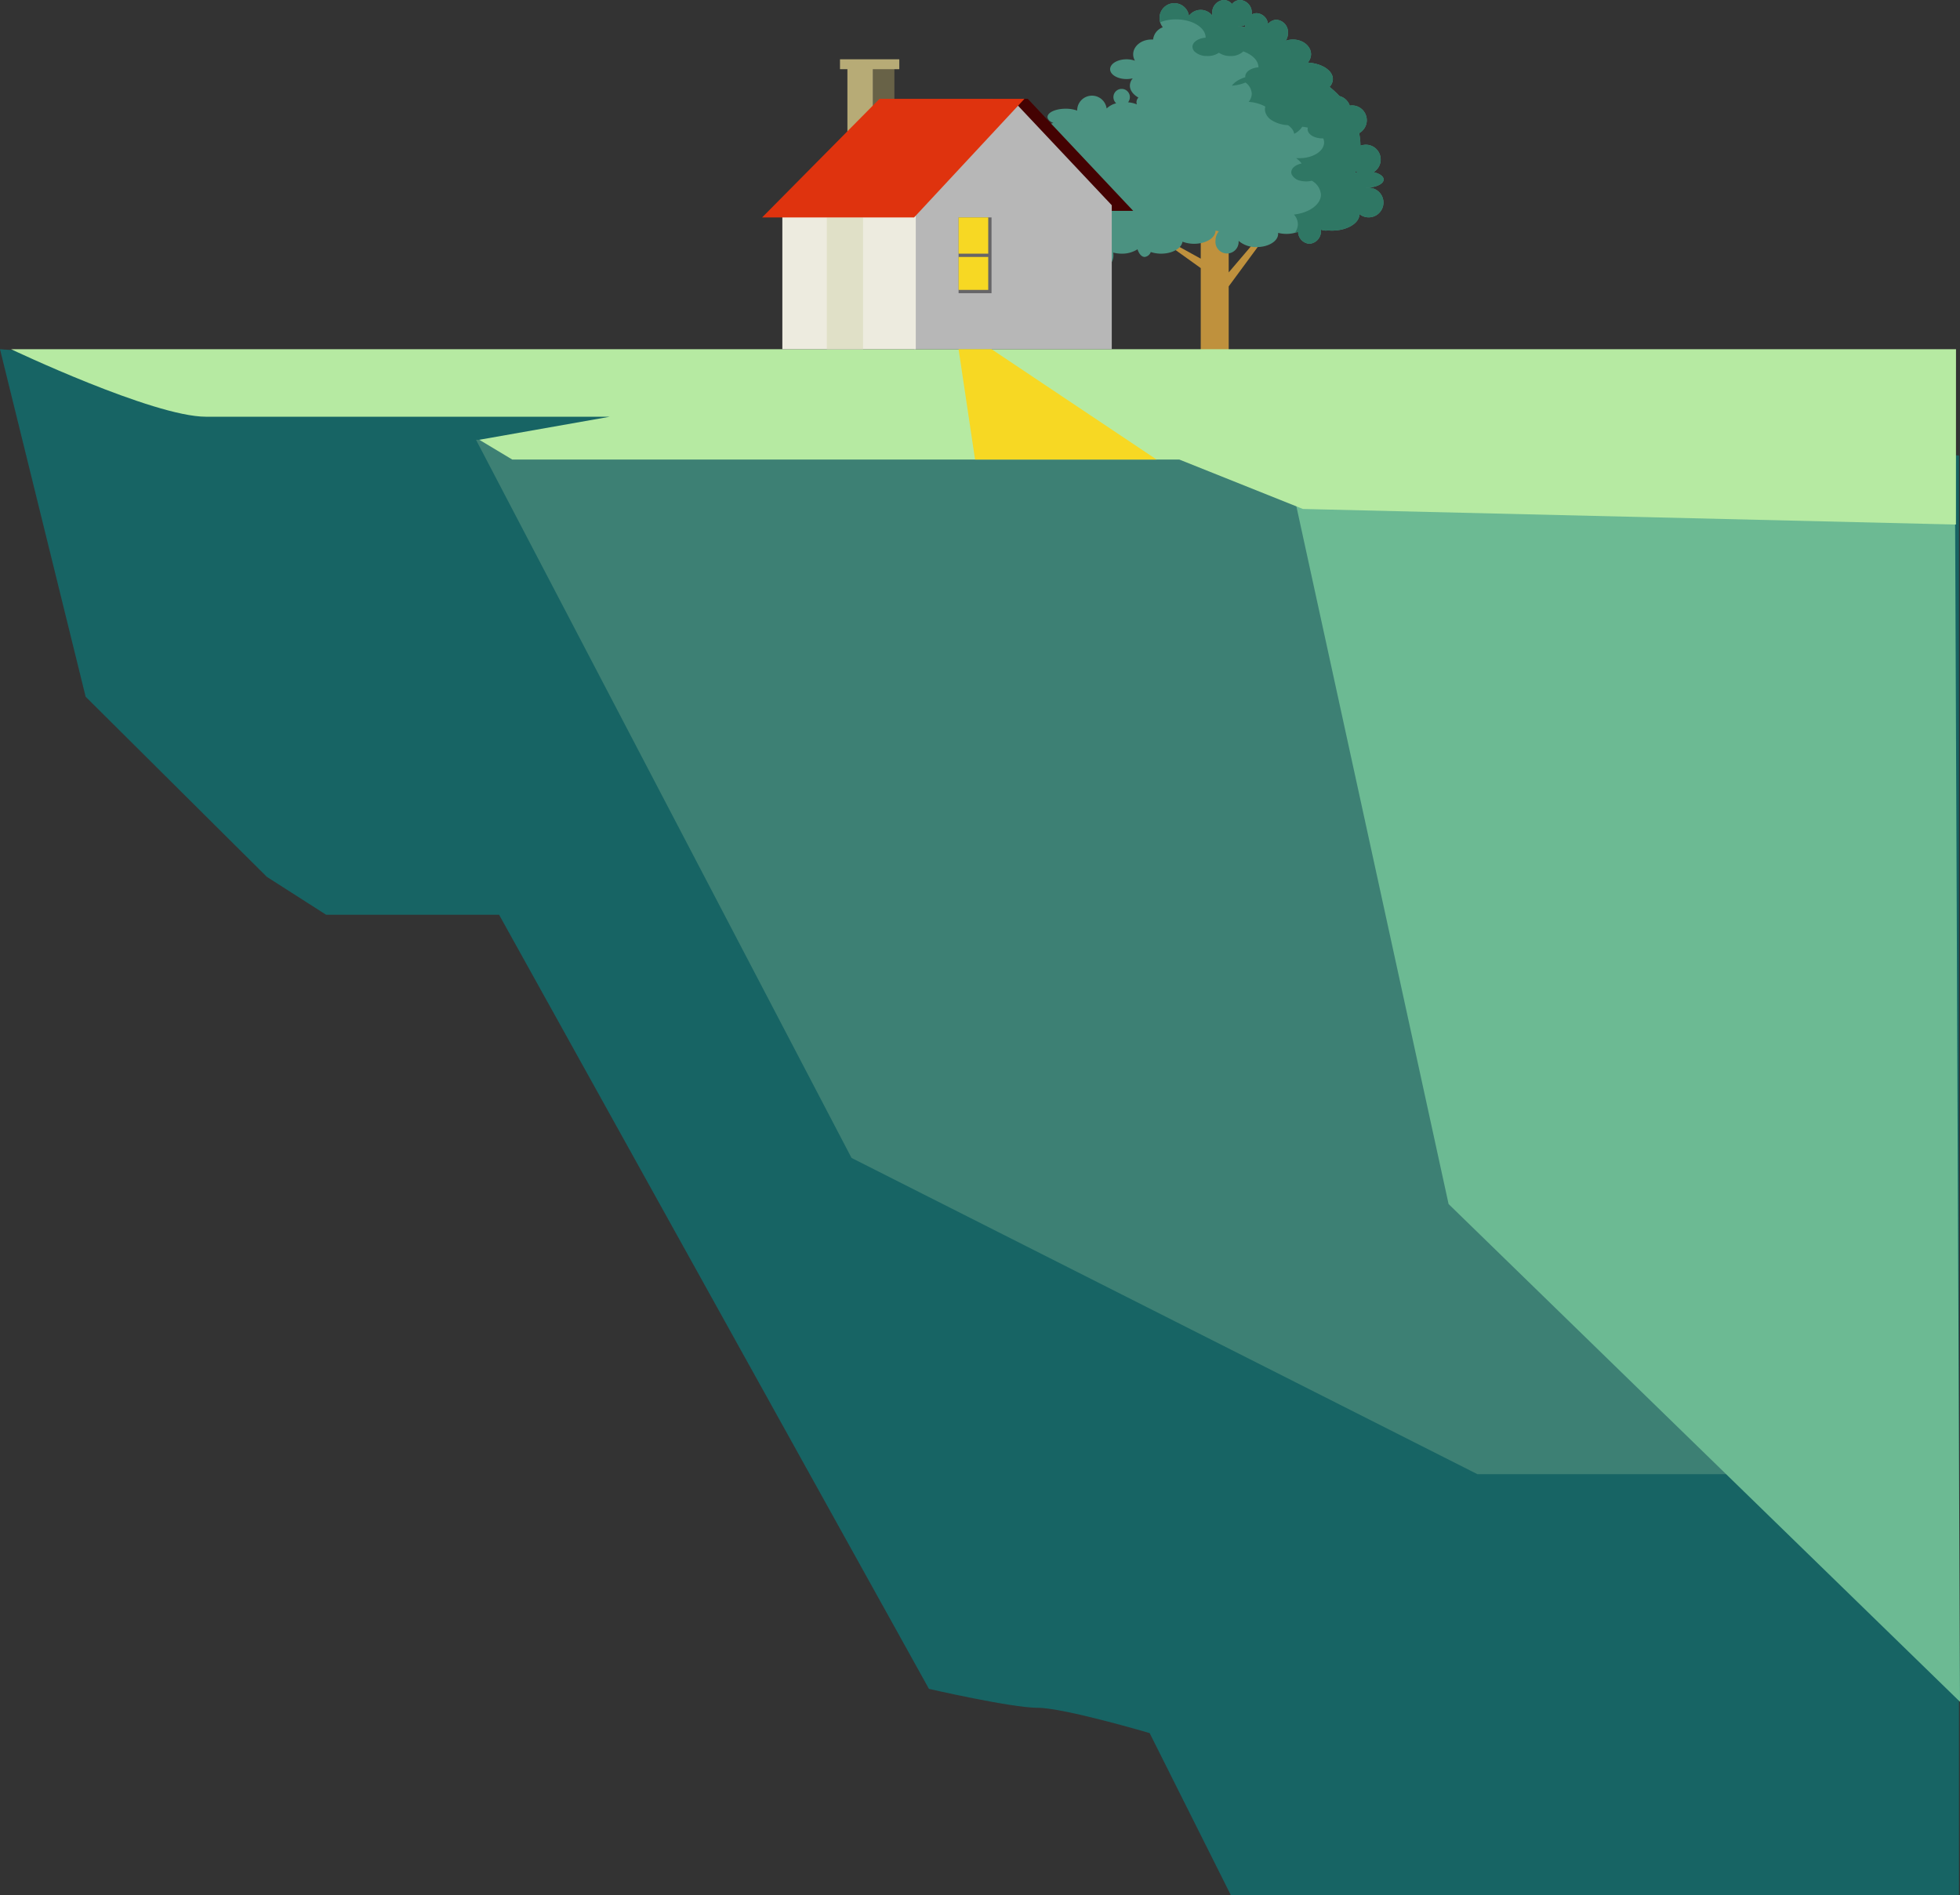<svg xmlns="http://www.w3.org/2000/svg" viewBox="0 0 595 575.27"><rect x="0" y="0" width="595" height="575.27" fill="#333333" stroke="none"/><defs><style>.cls-1{fill:#bf913d;}.cls-2{fill:#4b9281;}.cls-3{fill:#2f7764;}.cls-4{fill:#176464;}.cls-5{fill:#3d8074;}.cls-6{fill:#6cba93;}.cls-7{fill:#b6eaa2;}.cls-8{fill:#440202;}.cls-9{fill:#b7b7b7;}.cls-10{fill:#b7ab76;}.cls-11{fill:#686247;}.cls-12{fill:#edebdf;}.cls-13{fill:#666568;}.cls-14{fill:#f7d823;}.cls-15{fill:#e0e0c7;}.cls-16{fill:#df330e;}</style></defs><title>Asset 23</title><g id="Layer_2" data-name="Layer 2"><g id="레이어_1" data-name="레이어 1"><polygon class="cls-1" points="384 72 382 72.13 373 82.69 373 66 364.51 66 364.51 75 364.51 78.52 358.12 75 353.51 73.5 364.51 81.38 364.51 105.19 364.51 108 373 108 373 86.93 384 72"/><path class="cls-2" d="M415.5,57a3.67,3.67,0,0,0-.75.08l0-.09c2.94-.05,5.28-1.14,5.28-2.49,0-1-1.25-1.83-3.05-2.24A4.49,4.49,0,0,0,413.88,44a5,5,0,0,0-.89.22,20,20,0,0,0-.39-3.8A4.49,4.49,0,0,0,410.5,32a3.67,3.67,0,0,0-.75.08,4.46,4.46,0,0,0-3.13-2.92,28,28,0,0,0-3-2.78,3.56,3.56,0,0,0,1-2.38c0-2.62-3.35-4.76-7.61-5A4,4,0,0,0,398,16.5c0-2.49-2.46-4.5-5.5-4.5a6.55,6.55,0,0,0-2.2.38A4.41,4.41,0,0,0,391,10a3.78,3.78,0,0,0-3.5-4,3.29,3.29,0,0,0-2.56,1.29A3.67,3.67,0,0,0,381.5,4a3.17,3.17,0,0,0-1.54.42A3,3,0,0,0,380,4a3.78,3.78,0,0,0-3.5-4A3.28,3.28,0,0,0,374,1.21,3.28,3.28,0,0,0,371.5,0,3.78,3.78,0,0,0,368,4a4.15,4.15,0,0,0,.07.79,4.46,4.46,0,0,0-7.14,0A4.49,4.49,0,1,0,353,8.28,4.46,4.46,0,0,0,350.05,12l-.55,0c-3,0-5.5,2-5.5,4.5a3.84,3.84,0,0,0,.54,1.93A7.51,7.51,0,0,0,342,18c-2.76,0-5,1.34-5,3s2.24,3,5,3a8.07,8.07,0,0,0,1.88-.22A3.45,3.45,0,0,0,343,26c0,1.42,1,2.71,2.59,3.62A2.12,2.12,0,0,0,345,31a2,2,0,0,0,.14.69,9.15,9.15,0,0,0-2.69-.64,2.5,2.5,0,1,0-3.61.3,6.56,6.56,0,0,0-2.9,1.58,4.49,4.49,0,0,0-8.94.57s0,0,0,.07A10.4,10.4,0,0,0,323.5,33c-3,0-5.5,1.12-5.5,2.5,0,.72.68,1.38,1.77,1.83-1.65.43-2.77,1.24-2.77,2.17A1.93,1.93,0,0,0,318.14,41l-.64,0c-3,0-5.5,1.12-5.5,2.5s2.46,2.5,5.5,2.5a10,10,0,0,0,3.8-.69,3.93,3.93,0,0,0,1.88,1.18,4.43,4.43,0,0,0-1,1.73,4.48,4.48,0,0,0,.25,3.19A7.69,7.69,0,0,0,317.5,50c-3,0-5.5,1.12-5.5,2.5s2.46,2.5,5.5,2.5l.61,0c.49,1.15,2.72,2,5.39,2a10.13,10.13,0,0,0,3.62-.62,14.46,14.46,0,0,0,.57,2.61,4.24,4.24,0,0,0-1.62,2.37,3.72,3.72,0,0,0-.5-.2,4.5,4.5,0,0,0-5.6,3,5.31,5.31,0,0,0-.16.87,7.19,7.19,0,0,0-.81,0c-2.76,0-5,1.34-5,3,0,1,.87,1.94,2.19,2.48A4.46,4.46,0,0,0,318,77.73a2.45,2.45,0,0,0,0,.27c0,2.76,3.73,5,8.33,5a11.78,11.78,0,0,0,5.59-1.3,4.39,4.39,0,0,0,1.58.3,4.49,4.49,0,0,0,4.5-4.5,4.58,4.58,0,0,0-.08-.83,10.07,10.07,0,0,0,2.58.33,8.61,8.61,0,0,0,4.82-1.33c.43,1.38,1.24,2.33,2.18,2.33a2.28,2.28,0,0,0,1.85-1.5,9.77,9.77,0,0,0,3.15.5c3.39,0,6.18-1.6,6.47-3.64a9.74,9.74,0,0,0,3.53.64c3.59,0,6.5-1.79,6.5-4v0l1,.22A4.3,4.3,0,0,0,369,73a3.52,3.52,0,1,0,7,.11A8,8,0,0,0,381.5,75c3.59,0,6.5-1.79,6.5-4a1.55,1.55,0,0,0,0-.31,10.19,10.19,0,0,0,2.53.31,9.74,9.74,0,0,0,3.53-.64A3.71,3.71,0,0,0,397.5,74a3.78,3.78,0,0,0,3.5-4c0-.1,0-.19,0-.28a4.46,4.46,0,0,0,1.52.28,3.93,3.93,0,0,0,.6-.06q.6.06,1.23.06c4.61,0,8.34-2.24,8.34-5,0,0,0,0,0,0a4.49,4.49,0,1,0,2.84-8Zm-3.89-5.07q.22.18.45.33a5.79,5.79,0,0,0-.63.17C411.5,52.26,411.55,52.1,411.61,51.93ZM355,17h0s0,0,0,.05v0h0S355,17,355,17ZM335.18,36.07l0,0,0,0Zm-6.82.65-.1,0,.07-.06ZM378,7.58A3,3,0,0,0,378,8c0,.07,0,.14,0,.21-.66-.07-1.33-.12-2-.16l-.1-.12a3,3,0,0,0,.59.07A3.17,3.17,0,0,0,378,7.58Z"/><path class="cls-3" d="M415.5,57a3.67,3.67,0,0,0-.75.08l0-.09c2.94-.05,5.28-1.14,5.28-2.49,0-1-1.25-1.83-3.05-2.24A4.49,4.49,0,0,0,413.88,44a5,5,0,0,0-.89.22,20,20,0,0,0-.39-3.8A4.49,4.49,0,0,0,410.5,32a3.67,3.67,0,0,0-.75.08,4.46,4.46,0,0,0-3.13-2.92,28,28,0,0,0-3-2.78,3.56,3.56,0,0,0,1-2.38c0-2.62-3.35-4.76-7.61-5A4,4,0,0,0,398,16.5c0-2.49-2.46-4.5-5.5-4.5a6.55,6.55,0,0,0-2.2.38A4.41,4.41,0,0,0,391,10a3.78,3.78,0,0,0-3.5-4,3.29,3.29,0,0,0-2.56,1.29A3.67,3.67,0,0,0,381.5,4a3.17,3.17,0,0,0-1.54.42A3,3,0,0,0,380,4a3.78,3.78,0,0,0-3.5-4A3.28,3.28,0,0,0,374,1.21,3.28,3.28,0,0,0,371.5,0,3.78,3.78,0,0,0,368,4a4.15,4.15,0,0,0,.07.79,4.46,4.46,0,0,0-7.14,0A4.49,4.49,0,0,0,352,5.5a3.94,3.94,0,0,0,.19,1.25A13,13,0,0,1,357,5.88c5,0,9,2.49,9,5.56h0c-2.25.16-4,1.34-4,2.77a2.08,2.08,0,0,0,.72,1.51A5.3,5.3,0,0,0,366,17l.53,0a5.84,5.84,0,0,0,3.5-1,5.84,5.84,0,0,0,3.5,1,5.39,5.39,0,0,0,3.91-1.4c2.74,1,4.59,2.76,4.59,4.84h0c-2.25.16-4,1.34-4,2.77a1.94,1.94,0,0,0,0,.24,8.89,8.89,0,0,0-1.52.59A7,7,0,0,0,373.94,26a12.58,12.58,0,0,0,4.15-.95A4.42,4.42,0,0,1,380,28.44a3.91,3.91,0,0,1-.95,2.48,12.8,12.8,0,0,1,3.45.71,8,8,0,0,1,1.62.75,2.94,2.94,0,0,0-.12.84,2.65,2.65,0,0,0,.07.63,4.27,4.27,0,0,0,1.92,2.6,5.62,5.62,0,0,0,1,.56A10.2,10.2,0,0,0,391,38a4.71,4.71,0,0,1,.89.75,3.64,3.64,0,0,1,1,1.87,6.3,6.3,0,0,0,2.44-2.14,10.23,10.23,0,0,1,1.7.27,1.59,1.59,0,0,0-.07.48c0,1.54,2,2.78,4.5,2.78h.24a3.09,3.09,0,0,1,.26,1.23c0,2.64-3.36,4.78-7.5,4.78-.35,0-.69,0-1,0a7,7,0,0,1,1.67,1.61c-1.82.37-3.14,1.42-3.14,2.66a1.69,1.69,0,0,0,.15.7,3.79,3.79,0,0,0,2.79,1.91,7.1,7.1,0,0,0,1.56.17,6.76,6.76,0,0,0,1.72-.21A5.29,5.29,0,0,1,401,59.06c0,3-3.54,5.56-8.2,6.07a4.4,4.4,0,0,1,1.2,2.93,4.36,4.36,0,0,1-.94,2.62,9.18,9.18,0,0,0,1-.32A3.71,3.71,0,0,0,397.5,74a3.78,3.78,0,0,0,3.5-4c0-.1,0-.19,0-.28a4.46,4.46,0,0,0,1.52.28,3.93,3.93,0,0,0,.6-.06q.6.06,1.23.06c4.61,0,8.34-2.24,8.34-5,0,0,0,0,0,0a4.49,4.49,0,1,0,2.84-8ZM378,8.21c-.66-.07-1.33-.12-2-.16l-.1-.12a3,3,0,0,0,.59.07A3.17,3.17,0,0,0,378,7.58,3,3,0,0,0,378,8C378,8.07,378,8.14,378,8.21Zm33.41,44.22c.07-.17.12-.33.18-.5q.22.18.45.33A5.79,5.79,0,0,0,411.43,52.43Z"/><path class="cls-4" d="M0,106,26,211.5l55,54.67,18,11.51h52.51L282,512.67s25,5.75,33,5.75,34,7.68,34,7.68l24.64,49.17H594.69v-437L136,116.55Z"/><polygon class="cls-5" points="144.5 133.5 258.5 351.5 448.5 447.5 542.57 447.5 469.04 133.5 144.5 133.5"/><polygon class="cls-6" points="393.5 153.5 439.75 365.5 595 516.6 593.5 153.5 393.5 153.5"/><path class="cls-7" d="M593.79,106H3.34S46.5,126.5,62.5,126.5H185.13l-39.63,7,10,6H358l37.52,15,198.25,4.73Z"/><polygon class="cls-8" points="312 30 344 64 334 64 301 30 312 30"/><polygon class="cls-9" points="277.5 64.29 308.5 31.51 337.5 62.3 337.5 106 277.5 106 277.5 64.29"/><polygon class="cls-10" points="257.25 21.32 257.25 41.32 265.04 41.32 265.04 20.89 257.25 20.89 257.25 21.32"/><polyline class="cls-11" points="265.04 20.89 271.51 20.89 271.51 41.32 265.04 41.32"/><rect class="cls-12" x="237.5" y="65.5" width="40.5" height="40.5"/><rect class="cls-13" x="291" y="66" width="10" height="23"/><rect class="cls-14" x="291" y="66" width="9" height="11"/><rect class="cls-14" x="291" y="78" width="9" height="10"/><rect class="cls-10" x="255" y="18" width="18" height="3"/><rect class="cls-15" x="251" y="66" width="11" height="40"/><polygon class="cls-16" points="267 30 311 30 277.5 66 231.36 66 267 30"/><polygon class="cls-14" points="291 106 301 106 351.11 139.5 296 139.5 291 106"/></g></g></svg>